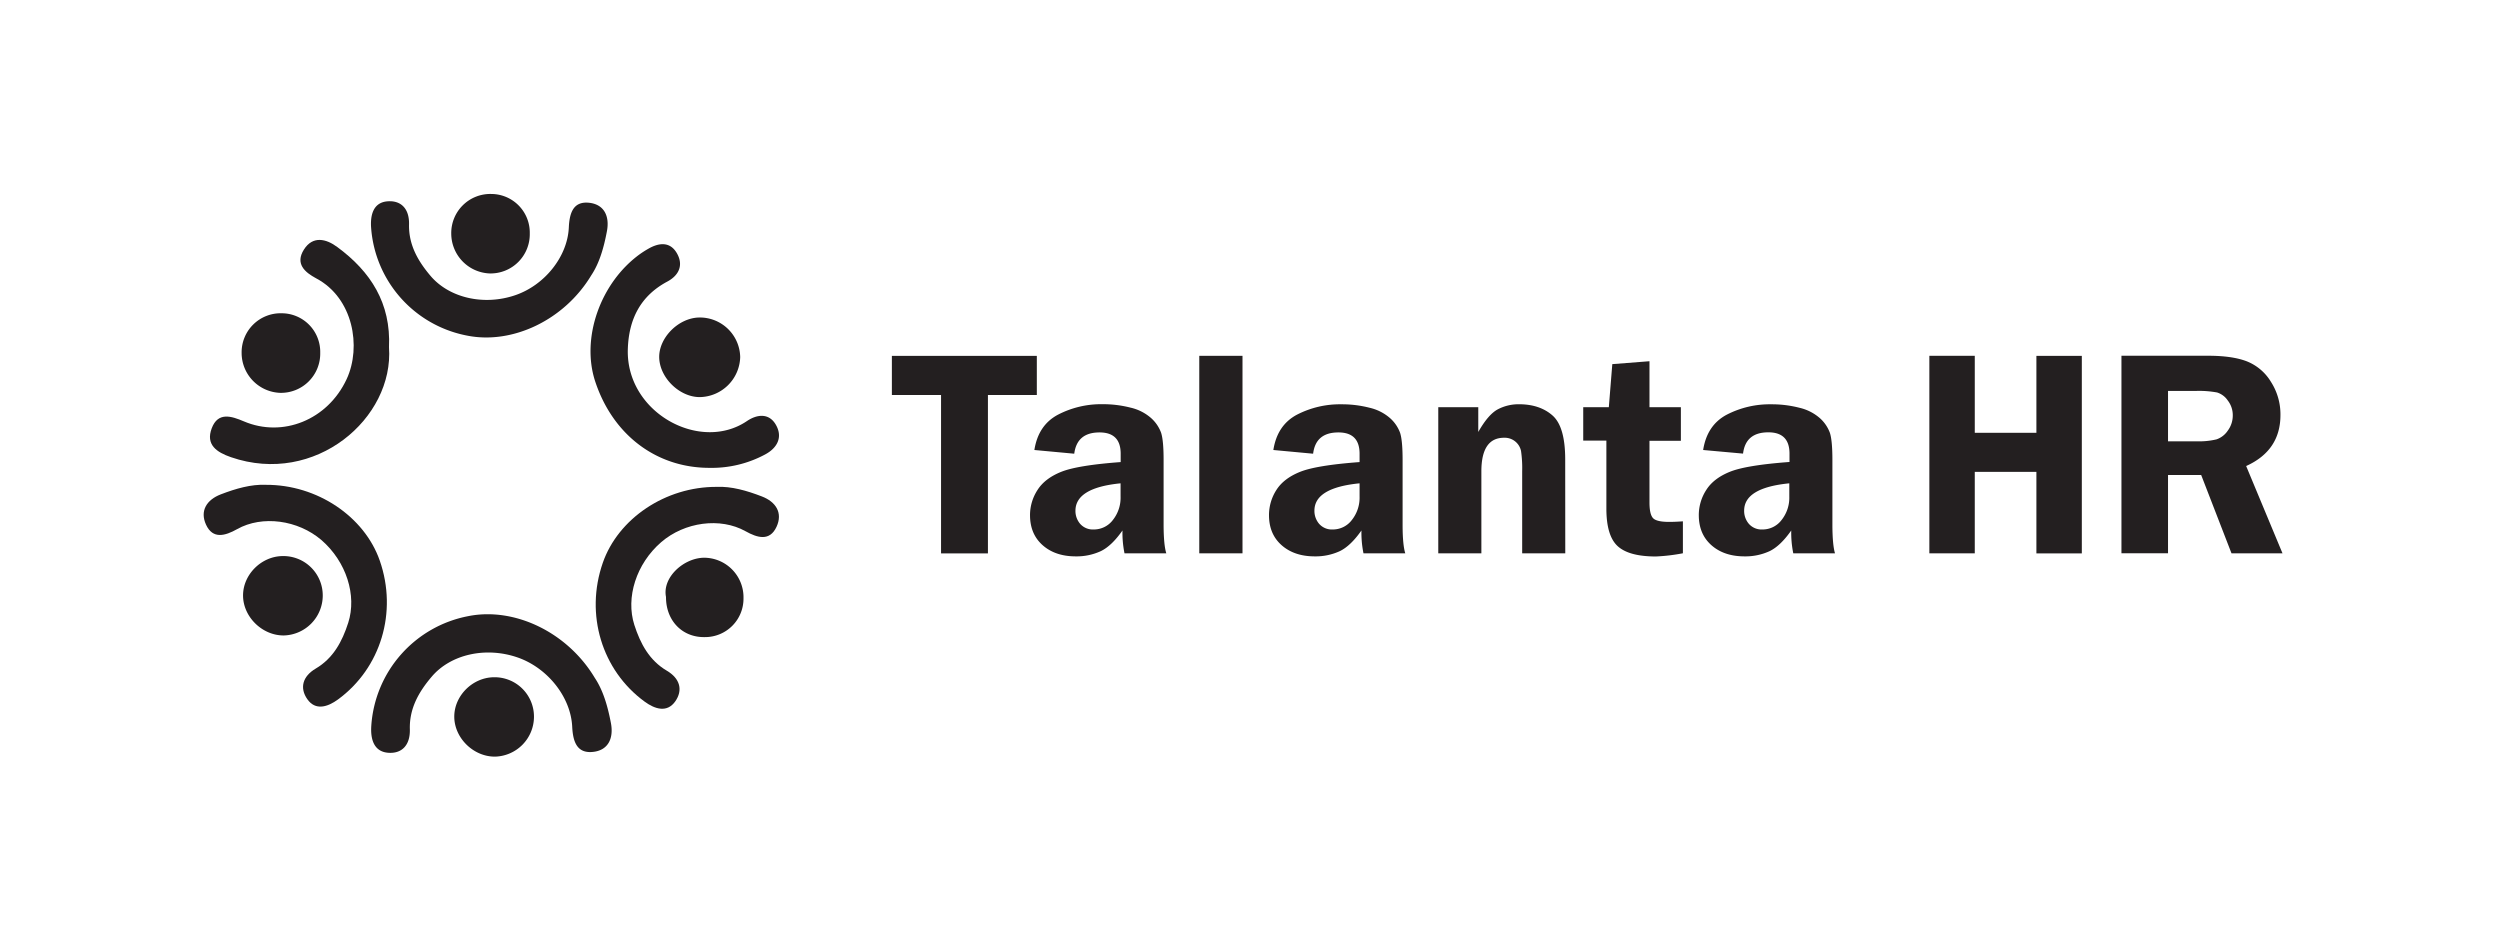 <svg id="Layer_1" data-name="Layer 1" xmlns="http://www.w3.org/2000/svg" viewBox="0 0 1000 380.16"><defs><style>.cls-1{fill:#231f20;}</style></defs><path class="cls-1" d="M283.79,187.14c-21.25,0-38.63-13.17-45.69-34.5-5.75-17.36,2-39.53,17.87-51a37.55,37.55,0,0,1,3.23-2.06c4.24-2.49,8.7-3.06,11.46,1.56s1.19,8.86-3.75,11.5c-10.79,5.77-15.4,15.11-15.78,27-.82,25.41,28.88,41.48,47.61,28.81,4.05-2.75,8.76-3.28,11.5,1.28,3,5,.79,9.43-4.26,12.09A45.1,45.1,0,0,1,283.79,187.14Z"/><path class="cls-1" d="M155.6,138.88c2.05,28.43-29.53,55.61-63.2,44-5.78-2-10.2-5-7.7-11.59s7.81-4.89,12.88-2.73c15.46,6.58,33.48-.52,41.1-16.95,6-13,2.53-32.43-12.12-40.22-4.73-2.51-8.54-5.93-5-11.55s8.9-4.36,13.39-1C148.24,108.63,156.42,121.26,155.6,138.88Z"/><path class="cls-1" d="M286.71,194.75c5.83-.27,12,1.5,18,3.81,5.69,2.18,8.47,6.61,5.91,12.15-2.72,5.89-7.64,4.45-12.41,1.78-10.1-5.65-24.38-3.7-33.73,4.37-10,8.65-14.26,22.18-10.74,33.12,2.43,7.53,6,14.19,13,18.31,5.33,3.14,6.48,7.8,3.37,12.25-3.27,4.67-8.14,3.13-12.26.11-17.16-12.54-23.89-34.91-16.74-55.5C247.24,207.46,266.17,194.64,286.71,194.75Z"/><path class="cls-1" d="M279.8,127a16.15,16.15,0,0,1,16.28,15.84,16.46,16.46,0,0,1-16.19,16c-8,0-15.85-7.56-16.2-15.57S271.34,127.08,279.8,127Z"/><path class="cls-1" d="M113.58,254.18c-8.65.1-16.36-7.44-16.36-16,0-8.34,7.27-15.62,15.75-15.75a15.75,15.75,0,0,1,16.13,15.9A16,16,0,0,1,113.58,254.18Z"/><path class="cls-1" d="M128.09,141.14a15.69,15.69,0,0,1-16,16,16,16,0,0,1-15.44-15.91,15.62,15.62,0,0,1,16.09-15.92A15.45,15.45,0,0,1,128.09,141.14Z"/><path class="cls-1" d="M266.4,238.78c-1.56-7.84,7.12-15.62,15.25-15.69A15.82,15.82,0,0,1,297.4,239.3a15.37,15.37,0,0,1-15.51,15.54C272.86,255,266.35,248.2,266.4,238.78Z"/><path class="cls-1" d="M414.73,142.35V158H395.17v63.36H376.42V158H356.75V142.35Z"/><path class="cls-1" d="M466.52,221.33H449.8a41.6,41.6,0,0,1-.81-9.14q-4.39,6.26-8.76,8.31a23.1,23.1,0,0,1-9.91,2.05q-8.2,0-13.25-4.46t-5.06-12A18.45,18.45,0,0,1,415,196q2.94-4.63,9.47-7.26t23.8-3.91v-3.35q0-8.52-8.48-8.51-9,0-10.09,8.51L413.75,180q1.56-9.94,9.43-14.12A37.46,37.46,0,0,1,441,161.68a44.19,44.19,0,0,1,11.23,1.38,18.74,18.74,0,0,1,8.21,4.17,14.58,14.58,0,0,1,4,5.87q1,3.1,1,10.8v26.5C465.48,215.49,465.83,219.14,466.52,221.33Zm-18.29-28q-18,1.78-18.05,10.93a7.89,7.89,0,0,0,1.9,5.3,6.77,6.77,0,0,0,5.43,2.23,9.52,9.52,0,0,0,7.64-3.79,14.33,14.33,0,0,0,3.08-9.35Z"/><path class="cls-1" d="M479.71,221.33v-79H497v79Z"/><path class="cls-1" d="M562.11,221.33H545.39a41.6,41.6,0,0,1-.81-9.14q-4.4,6.26-8.75,8.31a23.13,23.13,0,0,1-9.91,2.05q-8.2,0-13.26-4.46t-5.06-12A18.54,18.54,0,0,1,510.55,196q2.94-4.63,9.48-7.26t23.8-3.91v-3.35q0-8.52-8.48-8.51-9.06,0-10.1,8.51L509.34,180q1.56-9.94,9.43-14.12a37.48,37.48,0,0,1,17.82-4.16,44.13,44.13,0,0,1,11.23,1.38,18.84,18.84,0,0,1,8.22,4.17,14.55,14.55,0,0,1,4,5.87q1,3.1,1,10.8v26.5C561.07,215.49,561.42,219.14,562.11,221.33Zm-18.28-28q-18.06,1.78-18.06,10.93a7.9,7.9,0,0,0,1.91,5.3,6.75,6.75,0,0,0,5.42,2.23,9.5,9.5,0,0,0,7.64-3.79,14.33,14.33,0,0,0,3.09-9.35Z"/><path class="cls-1" d="M626.11,221.33H608.87V188.52a47.83,47.83,0,0,0-.46-8.15,6.66,6.66,0,0,0-6.78-5.27q-9.07,0-9.08,13.42v32.81H575.31V162.89h16v9.9q4-7.06,7.87-9.09a17.83,17.83,0,0,1,8.39-2q8.32,0,13.42,4.48t5.09,17.62Z"/><path class="cls-1" d="M659.79,176.31V201c0,3.09.46,5.15,1.38,6.2s3.1,1.56,6.51,1.56c1.58,0,3.4-.08,5.48-.23v12.78a74.19,74.19,0,0,1-10.82,1.28q-10.77,0-15.28-4.14t-4.51-15v-27.2h-9.26V162.89h10.24l1.39-17.24,14.87-1.16v18.4h12.56v13.42Z"/><path class="cls-1" d="M734,221.33H717.31a41.6,41.6,0,0,1-.81-9.14q-4.39,6.26-8.75,8.31a23.13,23.13,0,0,1-9.91,2.05q-8.21,0-13.26-4.46t-5.06-12a18.45,18.45,0,0,1,3-10.13q2.94-4.63,9.47-7.26t23.81-3.91v-3.35q0-8.52-8.48-8.51-9.06,0-10.1,8.51L681.26,180q1.56-9.94,9.43-14.12a37.48,37.48,0,0,1,17.82-4.16,44.13,44.13,0,0,1,11.23,1.38,18.84,18.84,0,0,1,8.22,4.17,14.65,14.65,0,0,1,4,5.87q1,3.1,1,10.8v26.5C733,215.49,733.34,219.14,734,221.33Zm-18.28-28q-18.06,1.78-18.06,10.93a7.9,7.9,0,0,0,1.91,5.3,6.75,6.75,0,0,0,5.42,2.23,9.5,9.5,0,0,0,7.64-3.79,14.33,14.33,0,0,0,3.09-9.35Z"/><path class="cls-1" d="M832.73,142.35v79H814.56V188.76H789.91v32.57H771.74v-79h18.17v30.78h24.65V142.35Z"/><path class="cls-1" d="M867.21,190v31.3H848.58v-79H883.3q9.62,0,15.42,2.23a19.81,19.81,0,0,1,9.64,8.18A24.06,24.06,0,0,1,912.18,166q0,14.22-13.72,20.41L913,221.33H892.6L880.47,190Zm0-33.62v20.14h11.35a29.91,29.91,0,0,0,8.07-.78,8.92,8.92,0,0,0,4.48-3.48,10.16,10.16,0,0,0,2-6.16,9.53,9.53,0,0,0-2-5.9,8.06,8.06,0,0,0-4.28-3.21,40.08,40.08,0,0,0-8.68-.61Z"/><path class="cls-1" d="M211.91,93.38a15.69,15.69,0,0,1-16,16A16,16,0,0,1,180.5,93.51a15.63,15.63,0,0,1,16.09-15.92A15.45,15.45,0,0,1,211.91,93.38Z"/><path class="cls-1" d="M198.08,302.65c-8.66.1-16.36-7.44-16.37-16,0-8.34,7.27-15.61,15.75-15.75a15.75,15.75,0,0,1,16.13,15.9A16,16,0,0,1,198.08,302.65Z"/><path class="cls-1" d="M237.94,271.19c3.37,5.05,5.17,11.45,6.42,18,1.19,6.19-1.13,11-7.27,11.58-6.53.65-7.93-4.48-8.21-10.11-.58-11.92-9.95-23.6-21.93-27.71-12.83-4.4-26.75-1.13-34.25,7.7-5.18,6.08-9,12.73-8.76,21.08.16,6.37-3.22,9.82-8.72,9.37-5.78-.48-7.07-5.61-6.7-10.84a47.89,47.89,0,0,1,38.71-43.79C205.75,242.72,227,252.88,237.94,271.19Z"/><path class="cls-1" d="M236.51,110.12c3.3-4.94,5.05-11.21,6.26-17.63,1.15-6.07-1.14-10.77-7.19-11.39-6.43-.65-7.79,4.37-8.05,9.9-.53,11.69-9.71,23.11-21.49,27.1-12.61,4.28-26.32,1-33.74-7.65-5.11-6-8.87-12.52-8.68-20.71.14-6.24-3.2-9.64-8.61-9.21-5.69.44-6.94,5.47-6.56,10.61a47.41,47.41,0,0,0,38.23,43.07C204.92,137.94,225.77,128,236.51,110.12Z"/><path class="cls-1" d="M106.33,193.93c-5.84-.27-12,1.5-18,3.81-5.68,2.18-8.46,6.61-5.91,12.15,2.72,5.89,7.64,4.45,12.42,1.77C104.92,206,119.2,208,128.55,216c10,8.65,14.26,22.18,10.74,33.11-2.42,7.54-6,14.2-13,18.32-5.32,3.14-6.48,7.8-3.36,12.25,3.27,4.67,8.13,3.12,12.26.11,17.15-12.54,23.89-34.91,16.73-55.5C145.8,206.64,126.86,193.82,106.33,193.93Z"/></svg>